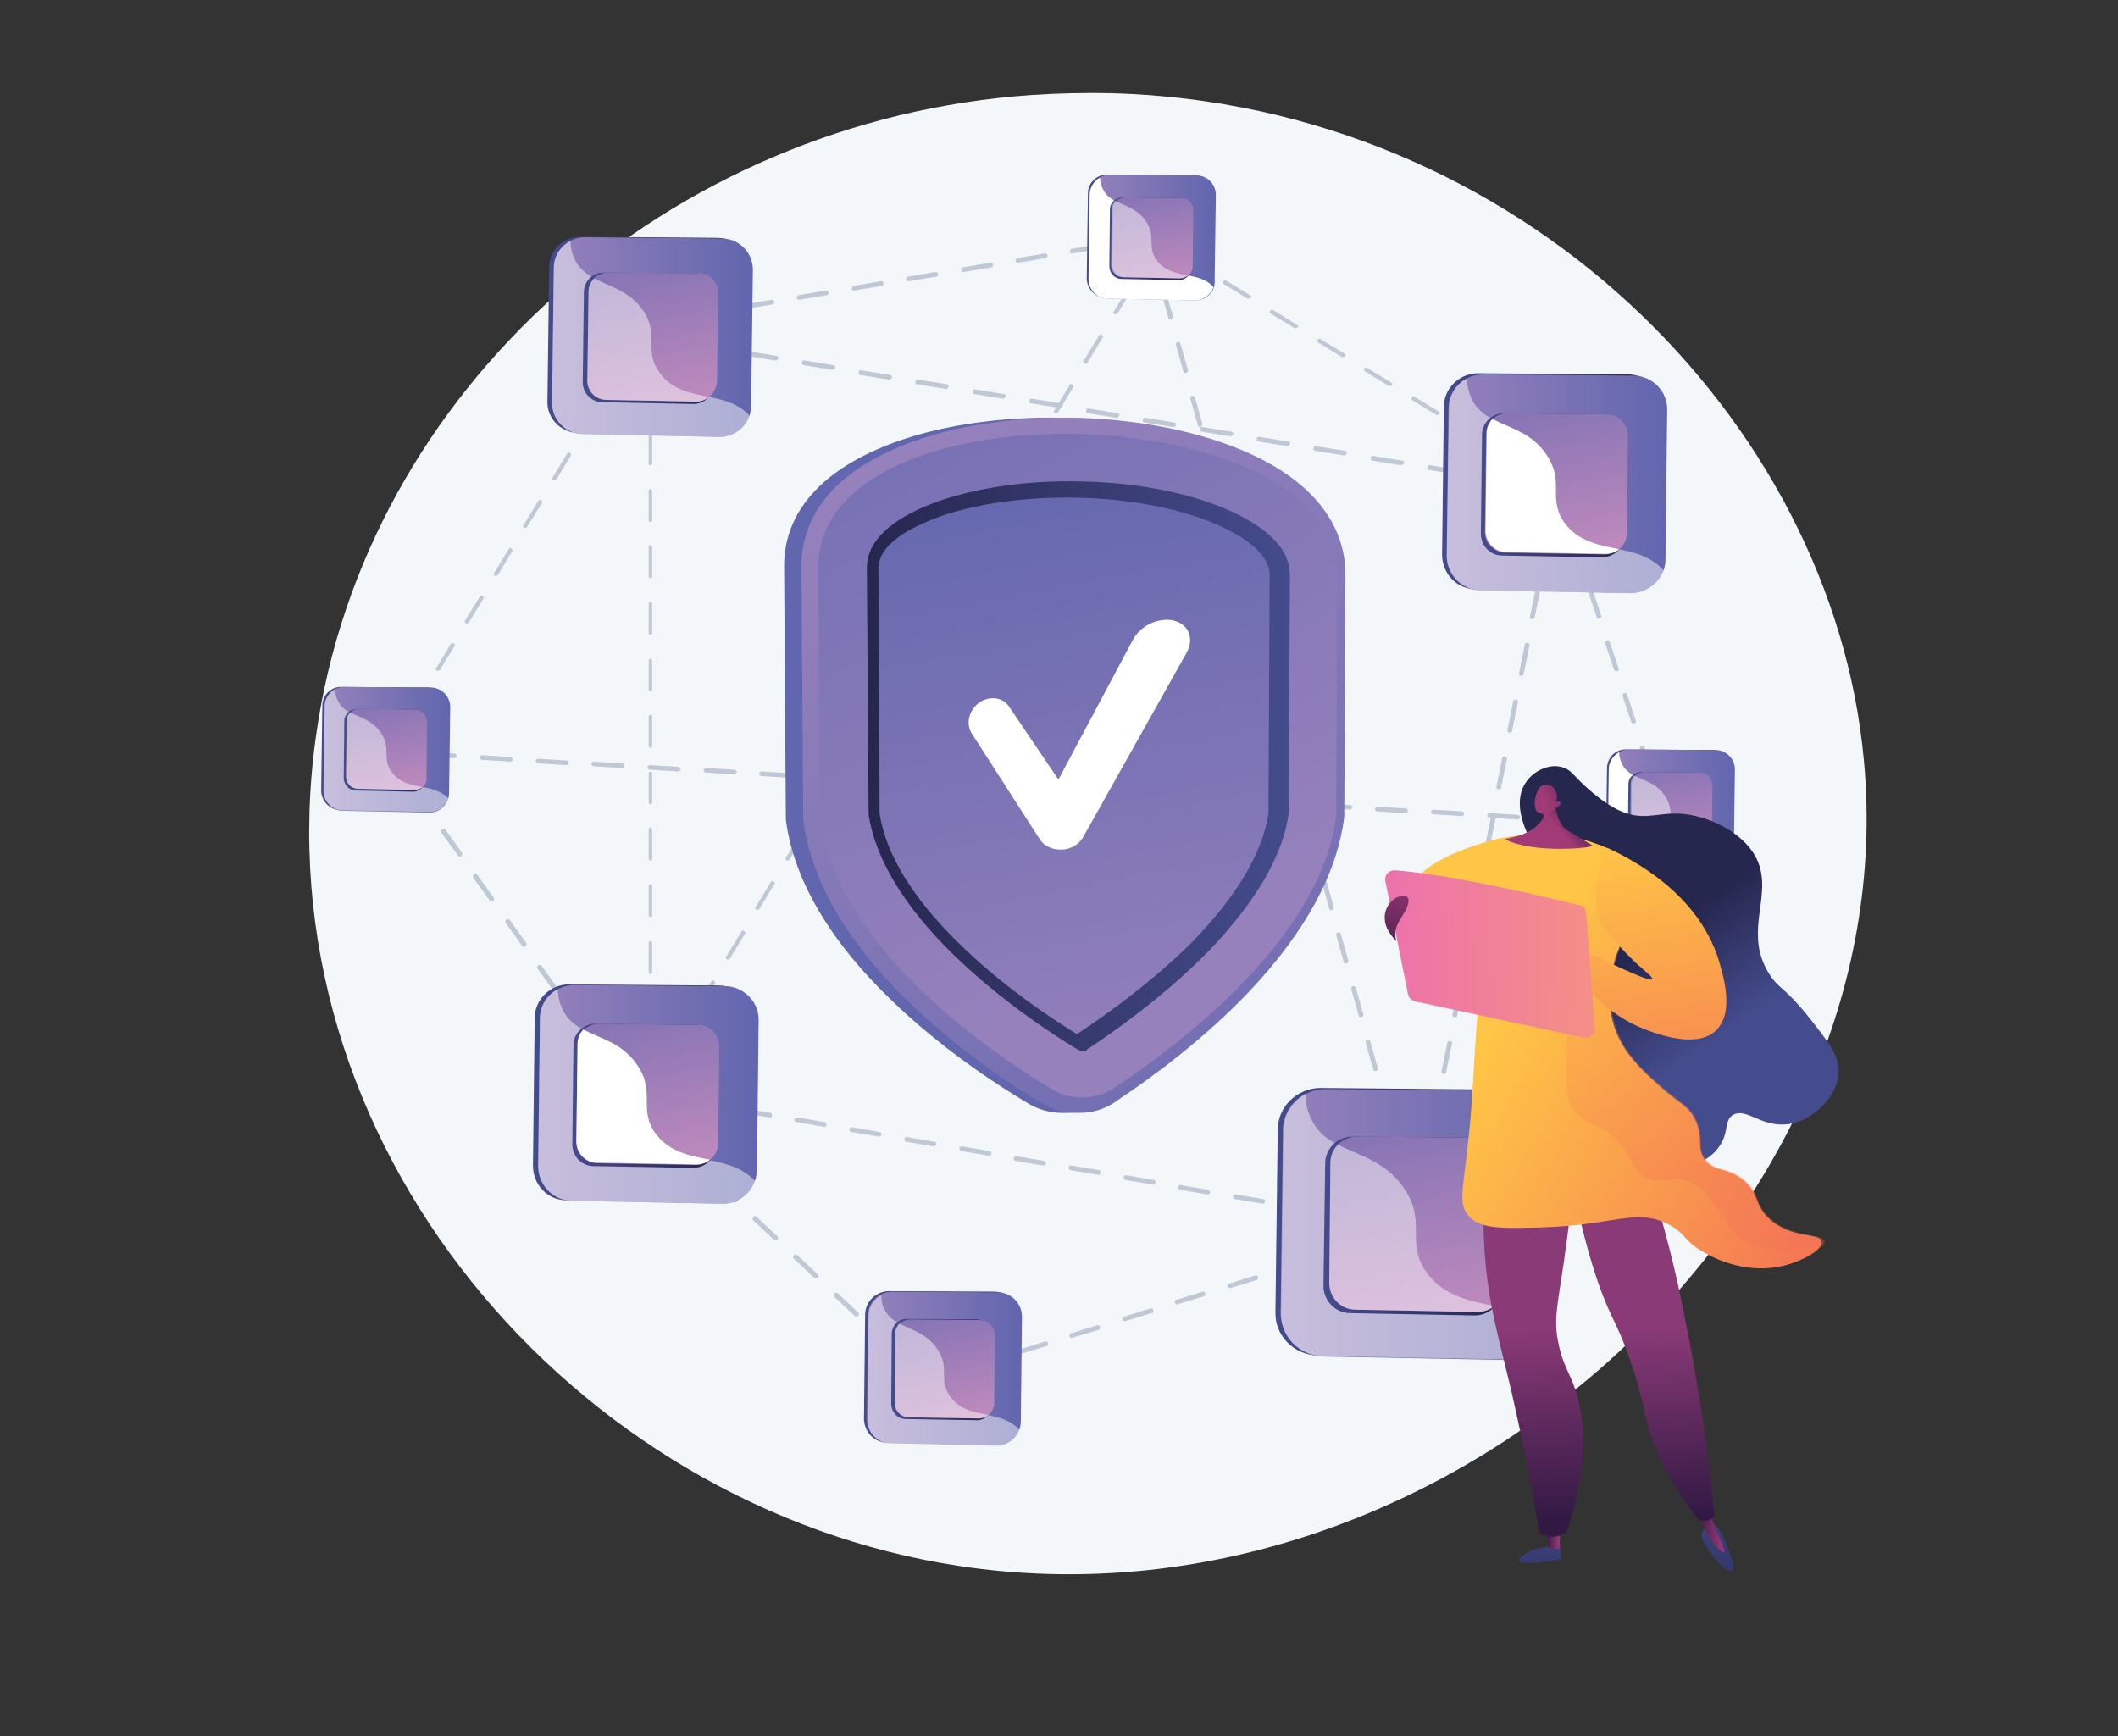 <svg xmlns="http://www.w3.org/2000/svg" xmlns:xlink="http://www.w3.org/1999/xlink" viewBox="0 0 366 300" xmlns:v="https://vecta.io/nano"><rect x="0" y="0" width="366" height="300" fill="#333333" stroke="none"/><style><![CDATA[.AF{fill:#fff}.AG{enable-background:new}.AH{opacity:.48}]]></style><path d="M165.8 270.6C99 260.5 44.7 197.3 54.6 127.2 63 67.3 115.5 20.7 178.4 16.4c4.5-.3 9.2-.4 13.8-.3 35.1 1 66.3 15.1 89.3 36.3 22.9 21.1 37.9 49.4 40.6 79.1 7.3 78.9-73.3 151.7-156.3 139.1z" fill="#f4f7fa"/><g fill="#bfc8d5"><path d="M68.8 130.5h0l-2.4-.1c-.2 0-.4-.2-.4-.4s.2-.4.4-.4l2.4.1c.2 0 .4.2.4.4s-.1.4-.4.4zm212.8 12.2h0l-4.9-.3c-.2 0-.4-.2-.4-.4s.2-.4.4-.4l4.9.3c.2 0 .4.2.4.4s-.2.4-.4.4zm-9.7-.6h0l-4.9-.3c-.2 0-.4-.2-.4-.4s.2-.4.4-.4l4.9.3c.2 0 .4.2.4.4.1.3-.1.4-.4.4zm-9.6-.5s-.1 0 0 0l-4.9-.3c-.2 0-.4-.2-.4-.4s.2-.4.4-.4l4.9.3c.2 0 .4.2.4.4-.1.2-.2.4-.4.4zm-9.7-.6l-4.9-.3c-.2 0-.4-.2-.4-.4s.2-.4.4-.4l4.9.3c.2 0 .4.2.4.4s-.2.4-.4.4zm-9.7-.5h0l-4.9-.3c-.2 0-.4-.2-.4-.4s.2-.4.4-.4l4.9.3c.2 0 .4.2.4.4s-.2.4-.4.4zm-9.6-.6h0l-4.9-.3c-.2 0-.4-.2-.4-.4s.2-.4.4-.4l4.9.3c.2 0 .4.2.4.4s-.2.4-.4.4zm-9.7-.6l-4.9-.3c-.2 0-.4-.2-.4-.4s.2-.4.4-.4l4.9.3c.2 0 .4.2.4.4 0 .3-.2.4-.4.4zm-9.7-.5h0l-4.9-.3c-.2 0-.4-.2-.4-.4s.2-.4.4-.4l4.9.3c.2 0 .4.2.4.4s-.2.4-.4.4zm-9.7-.6h0l-4.9-.3c-.2 0-.4-.2-.4-.4s.2-.4.4-.4l4.9.3c.2 0 .4.2.4.4 0 .3-.1.4-.4.4zm-9.6-.5s-.1 0 0 0l-4.9-.3c-.2 0-.4-.2-.4-.4s.2-.4.4-.4l4.9.3c.2 0 .4.2.4.4s-.2.4-.4.4zm-9.7-.5l-4.9-.3c-.2 0-.4-.2-.4-.4s.2-.4.4-.4l4.9.3c.2 0 .4.2.4.4s-.2.4-.4.4zm-9.7-.6h0l-4.9-.3c-.2 0-.4-.2-.4-.4s.2-.4.4-.4l4.9.3c.2 0 .4.2.4.4s-.2.4-.4.4zm-9.6-.6h0l-4.9-.3c-.2 0-.4-.2-.4-.4s.2-.4.4-.4l4.9.3c.2 0 .4.2.4.4s-.2.4-.4.4zm-9.7-.5l-4.9-.3c-.2 0-.4-.2-.4-.4s.2-.4.4-.4l4.9.3c.2 0 .4.2.4.4s-.2.4-.4.4zm-9.7-.6h0l-4.9-.3c-.2 0-.4-.2-.4-.4s.2-.4.4-.4l4.9.3c.2 0 .4.2.4.4 0 .3-.2.4-.4.4zm-9.7-.5h0l-4.9-.3c-.2 0-.4-.2-.4-.4s.2-.4.4-.4l4.9.3c.2 0 .4.2.4.4s-.1.4-.4.4zm-9.6-.6h0l-4.9-.3c-.2 0-.4-.2-.4-.4s.2-.4.4-.4l4.9.3c.2 0 .4.2.4.4 0 .3-.2.4-.4.4zm-9.7-.5l-4.9-.3c-.2 0-.4-.2-.4-.4s.2-.4.4-.4l4.9.3c.2 0 .4.2.4.4s-.2.4-.4.4zm-9.7-.6h0l-4.9-.3c-.2 0-.4-.2-.4-.4s.2-.4.4-.4l4.9.3c.2 0 .4.2.4.4s-.2.4-.4.4zm-9.6-.5h0l-4.9-.3c-.2 0-.4-.2-.4-.4s.2-.4.4-.4l4.9.3c.2 0 .4.2.4.4s-.2.4-.4.4zm-9.7-.6s-.1 0 0 0l-4.9-.3c-.2 0-.4-.2-.4-.4s.2-.4.4-.4l4.9.3c.2 0 .4.2.4.4s-.2.4-.4.4zm-9.7-.6h0l-4.9-.3c-.2 0-.4-.2-.4-.4s.2-.4.4-.4l4.9.3c.2 0 .4.2.4.4 0 .3-.2.4-.4.4zm210.4 12.1l-2.4-.1c-.2 0-.4-.2-.4-.4s.2-.4.4-.4l2.4.1c.2 0 .4.2.4.4s-.2.4-.4.4zM114.3 59h0l-2.4-.4c-.2 0-.4-.2-.3-.5 0-.2.2-.4.5-.3l2.4.4c.2 0 .4.2.3.5a.55.55 0 0 1-.5.3z"/><path d="M261.7 83.6h0l-4.9-.8c-.2 0-.4-.2-.3-.5 0-.2.2-.4.5-.3l4.9.8c.2 0 .4.2.3.5a.55.55 0 0 1-.5.3zm-9.8-1.6h0l-4.9-.8c-.2 0-.4-.2-.3-.5 0-.2.2-.4.5-.3l4.9.8c.2 0 .4.2.3.5a.55.55 0 0 1-.5.3zm-9.8-1.6h0l-4.9-.8c-.2 0-.4-.2-.3-.5s.2-.4.5-.3l4.9.8c.2 0 .4.2.3.5-.2.1-.4.3-.5.3zm-9.9-1.7h0l-4.9-.8c-.2 0-.4-.2-.3-.5 0-.2.2-.4.5-.3l4.9.8c.2 0 .4.2.3.5a.55.55 0 0 1-.5.3zm-9.8-1.6h0l-4.9-.8c-.2 0-.4-.2-.3-.5 0-.2.2-.4.5-.3l4.9.8c.2 0 .4.2.3.5-.1.1-.3.3-.5.3zm-9.8-1.7h0l-4.9-.8c-.2 0-.4-.2-.3-.5 0-.2.2-.4.5-.3l4.9.8c.2 0 .4.2.3.5-.2.2-.3.3-.5.3zm-9.9-1.6h0l-4.9-.8c-.2 0-.4-.2-.3-.5 0-.2.2-.4.5-.3l4.9.8c.2 0 .4.2.3.5a.55.55 0 0 1-.5.3zm-9.8-1.6h0l-4.9-.8c-.2 0-.4-.2-.3-.5s.2-.4.5-.3l4.9.8c.2 0 .4.2.3.5-.1.1-.3.3-.5.3zm-9.8-1.7h0l-4.9-.8c-.2 0-.4-.2-.3-.5 0-.2.2-.4.5-.3l4.9.8c.2 0 .4.2.3.5a.55.55 0 0 1-.5.3zm-9.8-1.6h0l-4.9-.8c-.2 0-.4-.2-.3-.5 0-.2.2-.4.5-.3l4.9.8c.2 0 .4.2.3.5-.2.1-.4.3-.5.3zm-9.9-1.7h0l-4.9-.8c-.2 0-.4-.2-.3-.5s.2-.4.5-.3l4.9.8c.2 0 .4.2.3.5-.1.2-.2.3-.5.3zm-9.8-1.6h0l-4.9-.8c-.2 0-.4-.2-.3-.5 0-.2.2-.4.5-.3l4.9.8c.2 0 .4.2.3.5a.55.55 0 0 1-.5.3zm-9.8-1.7h0l-4.9-.8c-.2 0-.4-.2-.3-.5 0-.2.2-.4.5-.3l4.9.8c.2 0 .4.2.3.5a.55.55 0 0 1-.5.3zm-9.8-1.6h0l-4.9-.8c-.2 0-.4-.2-.3-.5 0-.2.2-.4.5-.3l4.9.8c.2 0 .4.2.3.5-.2.2-.4.3-.5.3zm-9.9-1.6h0l-4.9-.8c-.2 0-.4-.2-.3-.5 0-.2.2-.4.5-.3l4.9.8c.2 0 .4.2.3.5-.1.1-.3.3-.5.3zm144.5 26.6c-.1 0-.1 0 0 0-.3 0-.5-.3-.4-.5l.4-2-2-.3c-.2 0-.4-.2-.3-.5 0-.2.2-.4.5-.3l2.4.4c.1 0 .2.1.3.2 0 .1.1.2 0 .3L269 87c0 .1-.2.3-.4.3zm-22.9 118c-.1 0-.1 0 0 0-.3 0-.5-.3-.4-.5l1-4.9c0-.2.3-.4.5-.3.2 0 .4.3.3.5l-1 4.9c0 .1-.2.3-.4.3zm1.9-9.9c-.1 0-.1 0 0 0-.3 0-.5-.3-.4-.5l1-4.9c0-.2.3-.4.5-.3.2 0 .4.3.3.5l-1 4.9c0 .2-.2.3-.4.3zm1.9-9.8c-.3 0-.5-.3-.4-.5l1-4.9c0-.2.3-.4.5-.3.2 0 .4.3.3.5l-1 4.9c0 .2-.2.3-.4.3zm1.9-9.8c-.3 0-.5-.3-.4-.5l1-4.9c0-.2.3-.4.5-.3.2 0 .4.3.3.5l-1 4.9c0 .2-.2.3-.4.3zm1.9-9.8c-.3 0-.5-.3-.4-.5l1-4.9c0-.2.3-.4.5-.3.2 0 .4.3.3.5l-1 4.9c0 .1-.2.3-.4.3zm1.9-9.9c-.3 0-.5-.3-.4-.5l1-4.9c0-.2.3-.4.5-.3.2 0 .4.3.3.5l-1 4.9c0 .2-.2.3-.4.3zm1.9-9.8c-.3 0-.5-.3-.4-.5l1-4.9c0-.2.3-.4.5-.3.2 0 .4.3.3.5l-1 4.9c0 .1-.2.3-.4.3zm1.9-9.9c-.3 0-.5-.3-.4-.5l1-4.9c0-.2.3-.4.5-.3s.4.3.3.5l-1 4.9c0 .2-.2.3-.4.3zm1.9-9.8c-.3 0-.5-.3-.4-.5l1-4.9c0-.2.3-.4.5-.3.2 0 .4.3.3.5l-1 4.9c0 .2-.1.3-.4.3zm2-9.8c-.1 0-.1 0 0 0-.3 0-.5-.3-.4-.5l1-4.9c0-.2.3-.4.5-.3.2 0 .4.3.3.5l-1 4.9c-.1.2-.2.3-.4.3zm1.9-9.8c-.1 0-.1 0 0 0-.3 0-.5-.3-.4-.5l1-4.9c0-.2.3-.4.5-.3.2 0 .4.3.3.5l-1 4.9c-.1.1-.2.3-.4.3zm1.9-9.9c-.1 0-.1 0 0 0-.3 0-.5-.3-.4-.5l1-4.9c0-.2.3-.4.5-.3.2 0 .4.3.3.5l-1 4.9c-.1.2-.2.3-.4.3zm-22.4 115.5c-.1 0-.1 0 0 0l-2.5-.4c-.2 0-.4-.3-.3-.5 0-.2.2-.4.5-.3l2 .4.4-2c0-.2.3-.4.5-.3.2 0 .4.3.3.5l-.5 2.4c-.1.1-.2.2-.4.2z"/><path d="M237.1 211.3l-4.8-.8c-.2 0-.4-.3-.3-.5 0-.2.2-.4.5-.3l4.7.8c.2 0 .4.3.3.5 0 .2-.2.3-.4.3zm-9.5-1.6l-4.8-.8c-.2 0-.4-.3-.3-.5 0-.2.2-.4.5-.3l4.7.8c.2 0 .4.3.3.5 0 .1-.1.3-.4.3zm-9.4-1.7l-4.8-.8c-.2 0-.4-.3-.3-.5 0-.2.2-.4.5-.3l4.7.8c.2 0 .4.3.3.5 0 .2-.2.3-.4.3zm-9.5-1.6l-4.8-.8c-.2 0-.4-.3-.3-.5 0-.2.2-.4.5-.3l4.7.8c.2 0 .4.3.3.5 0 .1-.2.3-.4.3zm-9.4-1.7c-.1 0-.1 0 0 0l-4.8-.8c-.2 0-.4-.3-.3-.5 0-.2.2-.4.5-.3l4.7.8c.2 0 .4.3.3.5s-.3.3-.4.3zm-9.5-1.7c-.1 0-.1 0 0 0l-4.8-.8c-.2 0-.4-.3-.3-.5 0-.2.2-.4.5-.3l4.7.8c.2 0 .4.3.3.5s-.2.3-.4.3zm-9.5-1.6l-4.8-.8c-.2 0-.4-.3-.3-.5 0-.2.2-.4.5-.3l4.7.8c.2 0 .4.3.3.5 0 .2-.2.3-.4.3zm-9.4-1.7c-.1 0-.1 0 0 0l-4.8-.8c-.2 0-.4-.3-.3-.5 0-.2.3-.4.5-.3l4.7.8c.2 0 .4.3.3.5s-.3.3-.4.3zm-9.5-1.6c-.1 0-.1 0 0 0l-4.8-.8c-.2 0-.4-.3-.3-.5 0-.2.3-.4.5-.3l4.7.8c.2 0 .4.3.3.5-.1.1-.2.3-.4.3zm-9.5-1.7l-4.8-.8c-.2 0-.4-.3-.3-.5 0-.2.3-.4.5-.3l4.7.8c.2 0 .4.3.3.5 0 .2-.2.3-.4.3zm-9.5-1.7l-4.8-.8c-.2 0-.4-.3-.3-.5 0-.2.3-.4.5-.3l4.7.8c.2 0 .4.3.3.5 0 .2-.1.3-.4.3zm-9.4-1.6l-4.8-.8c-.2 0-.4-.3-.3-.5 0-.2.3-.4.5-.3l4.7.8c.2 0 .4.3.3.5 0 .2-.2.3-.4.3zm-9.5-1.7l-4.8-.8c-.2 0-.4-.3-.3-.5 0-.2.3-.4.5-.3l4.7.8c.2 0 .4.3.3.5 0 .2-.2.3-.4.3zm-9.5-1.6l-2.5-.4c-.1 0-.2-.1-.3-.2s0-.3 0-.4l1.3-2.1c.1-.2.4-.3.5-.1.2.1.3.4.1.5l-1 1.6 1.8.3c.2 0 .4.3.3.5.2.2 0 .3-.2.3zm1.5-6.8h-.2c-.2-.1-.3-.4-.1-.5l2.6-4.3c.1-.2.4-.3.5-.1s.3.4.1.5l-2.6 4.3s-.2.1-.3.1zm5.1-8.6h-.2c-.2-.1-.3-.4-.1-.5l2.6-4.3c.1-.2.4-.3.5-.1.2.1.3.4.1.5l-2.6 4.3s-.1.1-.3.1zm5.2-8.6h-.2c-.2-.1-.3-.4-.1-.5l2.6-4.3c.1-.2.4-.3.5-.1.2.1.3.4.1.5l-2.6 4.3c0 .1-.2.1-.3.1zm5.1-8.6h-.2c-.2-.1-.3-.4-.1-.5l2.6-4.3c.1-.2.4-.3.5-.1.2.1.3.4.1.5l-2.6 4.3c0 .1-.2.1-.3.1zm5.2-8.5h-.2c-.2-.1-.3-.4-.1-.5l2.6-4.3c.1-.2.4-.3.5-.1.2.1.3.4.1.5l-2.6 4.3s-.2.1-.3.1zm5.2-8.6h-.2c-.2-.1-.3-.4-.1-.5l2.6-4.3c.1-.2.4-.3.5-.1.2.1.3.4.1.5l-2.6 4.3c-.1 0-.2.1-.3.1zm5.1-8.6h-.2c-.2-.1-.3-.4-.1-.5l2.6-4.3c.1-.2.4-.3.5-.1.2.1.3.4.1.5l-2.5 4.3c-.2 0-.3.1-.4.1zm5.1-8.6h-.2c-.2-.1-.3-.4-.1-.5l2.6-4.3c.1-.2.4-.3.5-.1.2.1.3.4.1.5l-2.6 4.3c0 .1-.1.1-.3.1zm5.2-8.6h-.2c-.2-.1-.3-.4-.1-.5l2.6-4.3c.1-.2.4-.3.5-.1.2.1.3.4.1.5l-2.6 4.3c0 .1-.1.1-.3.1zm5.1-8.5h-.2c-.2-.1-.3-.4-.1-.5l2.6-4.3c.1-.2.4-.3.5-.1.2.1.3.4.1.5l-2.6 4.3s-.1.1-.3.1zm5.2-8.6h-.2c-.2-.1-.3-.4-.1-.5l2.6-4.3c.1-.2.4-.3.5-.1.2.1.3.4.1.5l-2.6 4.3s-.2.1-.3.1zm5.1-8.6h-.2c-.2-.1-.3-.4-.1-.5l2.6-4.3c.1-.2.4-.3.5-.1.2.1.3.4.1.5l-2.6 4.3s-.1.1-.3.1zm5.2-8.6h-.2c-.2-.1-.3-.4-.1-.5l2.6-4.3c.1-.2.4-.3.5-.1.2.1.3.4.1.5l-2.6 4.3s-.2.1-.3.1zm5.2-8.6h-.2c-.2-.1-.3-.4-.1-.5l2.6-4.3c.1-.2.4-.3.5-.1.2.1.3.4.1.5l-2.6 4.3c-.1.1-.2.1-.3.1zm5.1-8.6h-.2c-.2-.1-.3-.4-.1-.5l2.6-4.3c.1-.2.4-.3.5-.1.2.1.3.4.1.5l-2.6 4.3c0 .1-.2.1-.3.1zm5.2-8.5h-.2c-.2-.1-.3-.4-.1-.5l2.6-4.3c.1-.2.4-.3.5-.1s.3.4.1.5l-2.6 4.3c-.1 0-.2.1-.3.1zm5.1-8.6h-.2c-.2-.1-.3-.4-.1-.5l1.3-2.1c.1-.2.4-.3.5-.1.2.1.3.4.1.5l-1.3 2.1s-.2.1-.3.1z"/><path d="M68.3 132.4c-.1 0-.3 0-.3-.2l-1.4-2c-.1-.1-.1-.3 0-.5l1.3-2.1c.1-.2.4-.3.5-.1.2.1.3.4.1.5l-1.1 1.9 1.3 1.8c.1.2.1.5-.1.6-.1 0-.2.1-.3.1zm2.4-8.3h-.2c-.2-.1-.3-.4-.1-.5l2.5-4.1c.1-.2.4-.3.5-.1.2.1.3.4.1.5L71 124c0 .1-.2.1-.3.1zm5-8.2h-.2c-.2-.1-.3-.4-.1-.5l2.5-4.1c.1-.2.4-.3.5-.1.2.1.3.4.1.5l-2.5 4.1s-.2.1-.3.1zm5-8.2h-.2c-.2-.1-.3-.4-.1-.5l2.5-4.1c.1-.2.4-.3.5-.1.2.1.3.4.1.5l-2.5 4.1s-.2.1-.3.1zm5-8.2h-.2c-.2-.1-.3-.4-.1-.5l2.5-4.1c.1-.2.4-.3.5-.1.2.1.3.4.1.5L86 99.4s-.1.1-.3.1zm5.1-8.3h-.2c-.2-.1-.3-.4-.1-.5l2.5-4.1c.1-.2.4-.3.5-.1.2.1.3.4.1.5l-2.5 4c0 .2-.2.2-.3.2zm5-8.2h-.2c-.2-.1-.3-.4-.1-.5l2.5-4.1c.1-.2.4-.3.5-.1.2.1.3.4.1.5l-2.5 4.1c-.1 0-.2.1-.3.1zm5-8.2h-.2c-.2-.1-.3-.4-.1-.5l2.5-4.1c.1-.2.4-.3.5-.1.2.1.3.4.1.5l-2.5 4.1s-.2.1-.3.1zm5-8.2h-.2c-.2-.1-.3-.4-.1-.5L108 62c.1-.2.4-.3.5-.1.2.1.3.4.1.5l-2.5 4.1s-.1.1-.3.1zm5.1-8.3h-.2c-.2-.1-.3-.4-.1-.5l1.3-2.1c0-.1.2-.2.3-.2l2.4-.4c.2 0 .5.1.5.3s-.1.5-.3.5l-2.2.4-1.2 1.9c-.3.1-.4.1-.5.1zm174.4 75.9c-.2 0-.3-.1-.4-.3l-1.5-4.5c-.1-.2 0-.5.3-.5.2-.1.5 0 .5.3l1.5 4.5c0 .2-.1.5-.4.5zm-3-9.1c-.2 0-.3-.1-.4-.3l-1.5-4.5c-.1-.2 0-.5.3-.5.2-.1.5 0 .5.3l1.5 4.5c0 .2-.1.4-.4.5h0zm-3-9.1c-.2 0-.3-.1-.4-.3l-1.5-4.5c-.1-.2 0-.5.3-.5.2-.1.5 0 .5.3l1.5 4.5c.1.3 0 .5-.4.5h0zm-3-9.1c-.2 0-.3-.1-.4-.3l-1.5-4.5c-.1-.2 0-.5.3-.5.2-.1.5 0 .5.3l1.5 4.5c.1.2 0 .5-.4.5h0zm-2.9-9.1c-.2 0-.3-.1-.4-.3l-1.5-4.5c-.1-.2 0-.5.3-.5.2-.1.5 0 .5.3l1.5 4.5c0 .2-.1.4-.4.5h0zm-3-9.1c-.2 0-.3-.1-.4-.3l-1.3-4.1-.2-.1c-.2-.1-.3-.4-.1-.5.1-.2.4-.3.5-.1l.3.2c.1 0 .1.1.2.2l1.4 4.2c.1.2-.1.4-.4.5h0zm-5.7-6.9h-.2l-4.1-2.5c-.2-.1-.3-.4-.1-.5s.4-.3.5-.1l4.1 2.5c.2.1.3.4.1.5-.1 0-.2.1-.3.1zm-8.2-5h-.2l-4.1-2.5c-.2-.1-.3-.4-.1-.5.1-.2.4-.3.5-.1l4.1 2.5c.2.1.3.4.1.5 0 0-.1.1-.3.1zm-8.1-5.1h-.2l-4.1-2.5c-.2-.1-.3-.4-.1-.5.1-.2.4-.3.5-.1l4.1 2.5c.2.1.3.4.1.5-.1.1-.2.1-.3.1zm-8.2-5h-.2l-4.1-2.5c-.2-.1-.3-.4-.1-.5.1-.2.4-.3.5-.1l4.1 2.5c.2.1.3.4.1.5 0 0-.2.1-.3.1zm-8.1-5h-.2l-4.1-2.5c-.2-.1-.3-.4-.1-.5.1-.2.4-.3.5-.1l4.1 2.5c.2.1.3.4.1.5-.1 0-.2.1-.3.1zm-8.2-5h-.2l-4.1-2.5c-.2-.1-.3-.4-.1-.5s.4-.3.5-.1l4.1 2.5c.2.1.3.4.1.5 0 0-.1.1-.3.1zM119.3 55c-.2 0-.4-.1-.4-.3s.1-.5.3-.5l4.7-.8c.2 0 .5.1.5.3s-.1.5-.3.5l-4.8.8h0zm9.4-1.6c-.2 0-.4-.1-.4-.3s.1-.5.3-.5l4.7-.8c.2 0 .5.1.5.3s-.1.5-.3.5l-4.8.8zm9.4-1.6c-.2 0-.4-.1-.4-.3s.1-.5.3-.5l4.7-.8c.2 0 .5.1.5.3s-.1.5-.3.5l-4.8.8h0zm77.7-.2h-.2l-4.1-2.5c-.2-.1-.3-.4-.1-.5.1-.2.4-.3.5-.1L216 51c.2.1.3.4.1.5-.1 0-.2.1-.3.1zm-68.2-1.4c-.2 0-.4-.1-.4-.3s.1-.5.3-.5l4.7-.8c.2 0 .5.1.5.3s-.1.5-.3.5l-4.8.8zm9.4-1.6c-.2 0-.4-.1-.4-.3s.1-.5.3-.5l4.7-.8c.2 0 .5.1.5.3s-.1.5-.3.5l-4.8.8h0zm9.5-1.6c-.2 0-.4-.1-.4-.3s.1-.5.3-.5l4.7-.8c.2 0 .5.1.5.3s-.1.5-.3.5l-4.8.8h0zm41.1-.4h-.2l-4.1-2.5c-.2-.1-.3-.4-.1-.5s.4-.3.5-.1l4.1 2.5c.2.1.3.4.1.5 0 0-.2.1-.3.1zm-31.7-1.2c-.2 0-.4-.1-.4-.3s.1-.5.3-.5l4.7-.8c.2 0 .5.1.5.3s-.1.5-.3.5l-4.8.8h0zm9.4-1.6c-.2 0-.4-.1-.4-.3s.1-.5.3-.5l4.7-.8c.2 0 .5.1.5.3s-.1.5-.3.5l-4.8.8h0zm9.5-1.6c-.2 0-.4-.1-.4-.3s.1-.5.3-.5l4.4-.8h.3l.3.1c.2.1.3.4.1.5-.1.2-.4.3-.5.1l-.1-.1-4.4 1zm91.4 101h-.2c-.2-.1-.3-.4-.1-.5l1.2-1.9-.7-2.1c-.1-.2 0-.5.3-.5.2-.1.5 0 .5.3l.8 2.3v.3l-1.3 2.1c-.2-.1-.3 0-.5 0zm-119.1 93.6c-.2 0-.3-.1-.4-.3 0-.2 0-.5.3-.5l4.5-1.4c.2 0 .5 0 .5.3s0 .5-.3.5l-4.6 1.4zm9.1-2.8c-.2 0-.3-.1-.4-.3 0-.2 0-.5.3-.5l4.5-1.4c.2 0 .5 0 .5.3 0 .2 0 .5-.3.5l-4.6 1.4h0zm9-2.8c-.2 0-.3-.1-.4-.3 0-.2 0-.5.3-.5l4.5-1.4c.2 0 .5 0 .5.3 0 .2 0 .5-.3.5l-4.6 1.4c.1-.1.1 0 0 0zm9.2-2.9c-.2 0-.3-.1-.4-.3 0-.2 0-.5.3-.5l4.5-1.4c.2 0 .5 0 .5.3 0 .2 0 .5-.3.5l-4.6 1.4zm9-2.9c-.2 0-.3-.1-.4-.3 0-.2 0-.5.3-.5l4.5-1.4c.2 0 .5 0 .5.3 0 .2 0 .5-.3.5l-4.6 1.4h0zm9.1-2.8c-.2 0-.3-.1-.4-.3 0-.2 0-.5.3-.5l4.5-1.4c.2 0 .5 0 .5.3 0 .2 0 .5-.3.5l-4.6 1.4h0zm9.2-2.9c-.2 0-.3-.1-.4-.3 0-.2 0-.5.3-.5l4.5-1.4c.2 0 .5 0 .5.3 0 .2 0 .5-.3.5l-4.6 1.4zm9-2.8c-.2 0-.3-.1-.4-.3 0-.2 0-.5.3-.5l4.5-1.4c.2 0 .5 0 .5.3 0 .2 0 .5-.3.5l-4.6 1.4h0zm9.1-2.9c-.2 0-.3-.1-.4-.3 0-.2 0-.5.3-.5l4.2-1.3h0c.1-.2.4-.3.5-.1.2.1.3.4.1.5l-.1.2c0 .1-.1.1-.2.2l-4.4 1.3h0zm6.9-5.6h-.2c-.2-.1-.3-.4-.1-.5l2.4-4.1c.1-.2.4-.3.5-.1.2.1.3.4.1.5l-2.4 4.1c0 .1-.1.1-.3.1zm5-8.2h-.2c-.2-.1-.3-.4-.1-.5l2.4-4.1c.1-.2.4-.3.5-.1.2.1.3.4.1.5l-2.4 4.1c-.1.1-.2.1-.3.1zm4.9-8.1h-.2c-.2-.1-.3-.4-.1-.5l2.4-4.1c.1-.2.4-.3.5-.1.2.1.3.4.1.5l-2.4 4.1s-.1.1-.3.1zm5-8.1h-.2c-.2-.1-.3-.4-.1-.5l2.4-4.1c.1-.2.4-.3.5-.1s.3.4.1.5l-2.4 4.1c-.1 0-.2.1-.3.1zm4.9-8.2h-.2c-.2-.1-.3-.4-.1-.5l2.4-4.1c.1-.2.4-.3.5-.1.2.1.3.4.1.5l-2.4 4.1s-.2.1-.3.1zm4.9-8.2h-.2c-.2-.1-.3-.4-.1-.5l2.4-4.1c.1-.2.4-.3.5-.1.2.1.3.4.1.5l-2.4 4.1c0 .1-.1.1-.3.1zm4.9-8.1h-.2c-.2-.1-.3-.4-.1-.5l2.4-4.1c.1-.2.4-.3.5-.1.2.1.3.4.1.5l-2.4 4.1s-.1.1-.3.1zm5-8.1h-.2c-.2-.1-.3-.4-.1-.5l2.4-4.1c.1-.2.4-.3.5-.1.2.1.3.4.1.5l-2.4 4.1s-.2.1-.3.1zM160.2 239c-.1 0-.2 0-.3-.1l-1.8-1.7c-.2-.1-.2-.4 0-.6.1-.2.4-.2.6 0l1.6 1.5 2.1-.7c.2 0 .5 0 .5.3 0 .2 0 .5-.3.5l-2.3.7c0 .1 0 .1-.1.1zm-5.3-4.9c-.1 0-.2 0-.3-.1l-3.5-3.3c-.2-.1-.2-.4 0-.6.1-.2.4-.2.6 0l3.5 3.3c.2.1.2.4 0 .6-.1 0-.2.1-.3.1zm-6.9-6.6c-.1 0-.2 0-.3-.1l-3.5-3.3c-.2-.1-.2-.4 0-.6.1-.2.4-.2.6 0l3.5 3.3c.2.1.2.4 0 .6-.2 0-.2.1-.3.1zm-7-6.6c-.1 0-.2 0-.3-.1l-3.5-3.3c-.2-.1-.2-.4 0-.6.1-.2.4-.2.6 0l3.5 3.3c.2.1.2.4 0 .6-.1.1-.2.1-.3.1zm-7-6.6c-.1 0-.2 0-.3-.1l-3.5-3.3c-.2-.1-.2-.4 0-.6.1-.2.4-.2.6 0l3.5 3.3c.2.1.2.4 0 .6-.1.1-.2.1-.3.1zm-7-6.5c-.1 0-.2 0-.3-.1l-3.5-3.3c-.2-.1-.2-.4 0-.6.1-.2.4-.2.6 0l3.5 3.3c.2.1.2.4 0 .6-.1 0-.2.1-.3.1zm-7-6.6c-.1 0-.2 0-.3-.1l-3.5-3.3c-.2-.1-.2-.4 0-.6.1-.2.4-.2.6 0l3.5 3.3c.2.1.2.4 0 .6 0 0-.2.1-.3.1zm-7-6.6c-.1 0-.2 0-.3-.1l-1.9-1.8h0l-1.2-1.7c-.1-.2-.1-.5.1-.6s.5-.1.6.1l1.2 1.7 1.9 1.8c.2.1.2.4 0 .6h-.4zm-5.9-7.5c-.1 0-.3 0-.3-.2L104 183c-.1-.2-.1-.5.1-.6s.5-.1.6.1l2.8 3.9c.1.2.1.5-.1.6s-.2.1-.3.1zm-5.5-7.8c-.1 0-.3 0-.3-.2l-2.8-3.9c-.1-.2-.1-.5.1-.6s.5-.1.6.1l2.8 3.9c.1.2.1.5-.1.6s-.3.1-.3.1zm-5.6-7.8c-.1 0-.3 0-.3-.2l-2.8-3.9c-.1-.2-.1-.5.1-.6s.5-.1.6.1l2.8 3.9c.1.2.1.5-.1.6-.1 0-.2.1-.3.1zm-5.5-7.9c-.1 0-.3 0-.3-.2l-2.8-3.9c-.1-.2-.1-.5.1-.6s.5-.1.6.1l2.8 3.9c.1.2.1.5-.1.6s-.2.1-.3.1zm-5.6-7.8c-.1 0-.3 0-.3-.2l-2.8-3.9c-.1-.2-.1-.5.1-.6s.5-.1.6.1l2.8 3.9c.1.2.1.5-.1.6-.1.1-.2.1-.3.1zm-5.5-7.8c-.1 0-.3 0-.3-.2l-2.8-3.9c-.1-.2-.1-.5.1-.6s.5-.1.6.1l2.8 3.9c.1.2.1.5-.1.6s-.2.1-.3.1zm-5.5-7.8c-.1 0-.3 0-.3-.2l-2.8-3.9c-.1-.2-.1-.5.1-.6s.5-.1.6.1l2.8 3.9c.1.2.1.5-.1.6s-.3.1-.3.1z"/><path d="M199.8 46c-.2 0-.4-.1-.4-.3l-.6-2.4c0-.2.1-.5.3-.5s.5.1.5.3l.6 2.4c0 .1-.1.4-.4.5h0zm42.9 157.6c-.2 0-.4-.1-.4-.3l-1.3-4.6c0-.2.1-.5.3-.5s.5.1.5.3l1.3 4.6c0 .2-.1.4-.4.5h0zm-2.5-9.2c-.2 0-.4-.1-.4-.3l-1.3-4.6c0-.2.1-.5.3-.5s.5.1.5.3l1.3 4.6c0 .2-.1.4-.4.5h0zm-2.5-9.3c-.2 0-.4-.1-.4-.3l-1.3-4.6c0-.2.1-.5.3-.5s.5.1.5.3l1.3 4.6c0 .2-.1.4-.4.5h0zm-2.5-9.3c-.2 0-.4-.1-.4-.3l-1.3-4.6c0-.2.1-.5.3-.5s.5.1.5.3l1.3 4.6c0 .2-.2.4-.4.5zm-2.6-9.3c-.2 0-.4-.1-.4-.3l-1.3-4.6c0-.2.1-.5.3-.5s.5.1.5.3l1.3 4.6c0 .2-.1.5-.4.5h0zm-2.5-9.2c-.2 0-.4-.1-.4-.3l-1.3-4.6c0-.2.1-.5.3-.5s.5.1.5.3l1.3 4.6c0 .2-.1.4-.4.5.1-.1 0 0 0 0zm-2.5-9.3c-.2 0-.4-.1-.4-.3l-1.3-4.6c0-.2.1-.5.3-.5s.5.1.5.3l1.3 4.6c0 .2-.1.4-.4.5zm-2.5-9.3c-.2 0-.4-.1-.4-.3l-1.3-4.6c0-.2.1-.5.3-.5s.5.1.5.3l1.3 4.6c0 .2-.2.4-.4.5zm-2.6-9.3c-.2 0-.4-.1-.4-.3l-1.3-4.6c0-.2.1-.5.3-.5s.5.1.5.3l1.3 4.6c0 .2-.1.5-.4.5h0zm-2.5-9.2c-.2 0-.4-.1-.4-.3l-1.3-4.6c0-.2.1-.5.3-.5s.5.1.5.3l1.3 4.6c0 .1-.1.4-.4.5h0zm-2.5-9.3c-.2 0-.4-.1-.4-.3l-1.3-4.6c0-.2.1-.5.3-.5s.5.1.5.3l1.3 4.6c0 .2-.1.4-.4.5h0zm-2.6-9.3c-.2 0-.4-.1-.4-.3l-1.3-4.6c0-.2.1-.5.3-.5s.5.1.5.3l1.3 4.6c.1.2-.1.4-.4.5h0zm-2.5-9.2c-.2 0-.4-.1-.4-.3l-1.3-4.6c0-.2.1-.5.3-.5s.5.1.5.3l1.3 4.6c.1.1-.1.4-.4.5.1-.1 0 0 0 0zm-2.5-9.3c-.2 0-.4-.1-.4-.3l-1.3-4.6c0-.2.1-.5.3-.5s.5.1.5.3l1.3 4.6c0 .1-.1.4-.4.5h0zm-2.5-9.3c-.2 0-.4-.1-.4-.3l-1.3-4.6c0-.2.1-.5.3-.5s.5.1.5.3l1.3 4.6c0 .1-.2.4-.4.5h0zm-2.5-9.3c-.2 0-.4-.1-.4-.3l-1.3-4.6c0-.2.1-.5.3-.5s.5.1.5.3l1.3 4.6c0 .2-.2.4-.4.5zm-2.6-9.3c-.2 0-.4-.1-.4-.3l-1.3-4.6c0-.2.1-.5.3-.5s.5.1.5.3l1.3 4.6c0 .2-.1.4-.4.5h0zm42.3 155.5c-.2 0-.4-.1-.4-.3l-.6-2.4c0-.2.1-.5.3-.5s.5.1.5.3l.6 2.4c.1.1-.1.4-.4.5.1-.1.1 0 0 0zM112.4 60.9c-.2 0-.3-.2-.3-.4V58c0-.2.1-.4.3-.4s.3.2.3.4v2.4c.1.3-.1.5-.3.5zm0 124.5c-.2 0-.3-.2-.3-.4v-2.4c0-.2.1-.4.3-.4s.3.2.3.4v2.4c.1.2-.1.4-.3.4zm0-7.4c-.2 0-.3-.2-.3-.4v-4.9c0-.2.1-.4.3-.4s.3.2.3.4v4.9c.1.2-.1.4-.3.4zm0-9.7c-.2 0-.3-.2-.3-.4V163c0-.2.1-.4.3-.4s.3.2.3.4v4.9c.1.2-.1.4-.3.4zm0-9.8c-.2 0-.3-.2-.3-.4v-4.9c0-.2.1-.4.3-.4s.3.2.3.4v4.9c.1.2-.1.4-.3.4zm0-9.8c-.2 0-.3-.2-.3-.4v-4.9c0-.2.1-.4.3-.4s.3.2.3.4v4.9c.1.2-.1.4-.3.4zm0-9.7c-.2 0-.3-.2-.3-.4v-4.9c0-.2.1-.4.3-.4s.3.2.3.4v4.9c.1.2-.1.4-.3.4zm0-9.8c-.2 0-.3-.2-.3-.4v-4.9c0-.2.1-.4.3-.4s.3.2.3.4v4.9c.1.2-.1.4-.3.4zm0-9.7c-.2 0-.3-.2-.3-.4v-4.9c0-.2.1-.4.3-.4s.3.2.3.4v4.9c.1.2-.1.4-.3.4zm0-9.8c-.2 0-.3-.2-.3-.4v-4.9c0-.2.1-.4.3-.4s.3.2.3.4v4.9c.1.2-.1.4-.3.4zm0-9.8c-.2 0-.3-.2-.3-.4v-4.9c0-.2.1-.4.3-.4s.3.2.3.4v4.9c.1.2-.1.4-.3.4zm0-9.7c-.2 0-.3-.2-.3-.4v-4.9c0-.2.1-.4.3-.4s.3.2.3.4v4.9c.1.2-.1.4-.3.4zm0-9.8c-.2 0-.3-.2-.3-.4v-4.9c0-.2.1-.4.3-.4s.3.2.3.4V80c.1.2-.1.4-.3.4zm0-9.8c-.2 0-.3-.2-.3-.4v-4.9c0-.2.1-.4.3-.4s.3.2.3.4v4.9c.1.3-.1.4-.3.4zm0 119.6c-.2 0-.3-.2-.3-.4v-2.4c0-.2.1-.4.3-.4s.3.2.3.4v2.4c.1.2-.1.4-.3.4z"/></g><linearGradient id="A" gradientUnits="userSpaceOnUse" x1="238.9" y1="69.032" x2="211.458" y2="95.408"><stop offset="0" stop-color="#9681bc"/><stop offset=".996" stop-color="#6166ae"/></linearGradient><path d="M184.2 192.3c-2.4.1-4.8-.5-6.8-1.8-6.2-3.7-15.4-9.9-23.7-18-10.5-10.2-16.6-20.7-17.9-30.9v-.2l-.3-43.6c0-8.6 5.6-15.6 16.2-20.2 8.7-3.8 20.3-5.7 32.5-5.4 12.1.4 23.3 2.9 31.5 7 9.8 4.9 15 11.9 15 20.1l-.2 41.7v.1c-1.2 9.8-6.8 19.9-16.6 30.2-7.9 8.2-16.8 14.7-22.9 18.7a10.95 10.95 0 0 1-6.8 2.3z" fill="url(#A)"/><linearGradient id="B" gradientUnits="userSpaceOnUse" x1="157.334" y1="75.052" x2="250.614" y2="227.616"><stop offset="0" stop-color="#9681bc"/><stop offset=".996" stop-color="#6166ae"/></linearGradient><path d="M186.6 192.3c-2.4.1-4.7-.5-6.8-1.8-6.2-3.7-15.2-9.9-23.4-18-10.4-10.2-16.3-20.7-17.6-30.9v-.2l-.3-43.6c0-8.6 5.5-15.6 16-20.2 8.6-3.8 20-5.7 32.1-5.4 11.9.4 22.9 2.9 31.1 7 9.7 4.9 14.8 11.9 14.8 20.1l-.2 41.7v.1c-1.2 9.8-6.7 19.9-16.4 30.2-7.8 8.2-16.6 14.7-22.6 18.7-2.1 1.6-4.4 2.3-6.7 2.3z" fill="url(#B)"/><linearGradient id="C" gradientUnits="userSpaceOnUse" x1="206.826" y1="161.9" x2="131.069" y2="9.57"><stop offset="0" stop-color="#9681bc"/><stop offset=".996" stop-color="#6166ae"/></linearGradient><path d="M141.4 98l.3 43.4c2.9 22.2 28.9 40.1 40.2 46.9 3.3 1.9 7.4 1.8 10.6-.3 11.1-7.3 35.7-25.7 38.4-47l.2-41.6c0-30.9-89.7-33.7-89.7-1.4z" fill="url(#C)"/><linearGradient id="D" gradientUnits="userSpaceOnUse" x1="149.913" y1="132.34" x2="223.059" y2="132.34"><stop offset=".004" stop-color="#26274f"/><stop offset="1" stop-color="#454c8d"/></linearGradient><path d="M187.2 181.6c-.2 0-.5 0-.9-.2-4.7-2.8-13.7-8.8-21.6-16.5-8.5-8.3-13.4-16.5-14.6-24.1l-.3-42.7c0-4.1 3.3-7.6 9.6-10.4 7.1-3.1 17.2-4.8 27.6-4.5 10.3.2 20.1 2.3 26.9 5.7 6 3 9 6.5 9 10.4l-.2 41.2c-1 7.4-5.7 15.3-13.7 23.7-7.6 7.8-16.5 14.1-21.1 17.1-.2.3-.5.3-.7.3z" fill="url(#D)"/><linearGradient id="E" gradientUnits="userSpaceOnUse" x1="198.325" y1="188.352" x2="177.206" y2="73.251"><stop offset="0" stop-color="#9681bc"/><stop offset=".996" stop-color="#6166ae"/></linearGradient><path d="M186.1 178.7c-4.7-2.9-13.1-8.5-20.4-15.7-8-7.8-12.6-15.4-13.7-22.4l-.2-42.4c0-2.9 2.7-5.6 8-7.9 6.7-3 16.4-4.5 26.4-4.3 9.9.2 19.3 2.2 25.7 5.4 5 2.5 7.5 5.2 7.5 8l-.2 41.1c-1 6.8-5.4 14.2-13 22.1-7.1 7.1-15.4 13-20.1 16.1z" fill="url(#E)"/><path d="M183.2 146.8c-1.5 0-2.9-.7-3.6-1.9l-11.7-18.2c-1-1.6-.5-3.9 1.2-5.2s4.1-1.1 5.2.5l8.6 12.7 12.9-24.2c1.3-2.4 4.3-3.8 6.9-3.3 2.7.6 3.7 3.1 2.4 5.5l-17.9 31.9c-.7 1.3-2.2 2.2-3.8 2.2 0 0-.1 0-.2 0z" class="AF"/><linearGradient id="F" gradientUnits="userSpaceOnUse" x1="94.634" y1="58.095" x2="129.371" y2="58.095"><stop offset="0" stop-color="#454c8d"/><stop offset=".996" stop-color="#26274f"/></linearGradient><path d="M123.5 75.3l-23.6-.5c-2.9 0-5.4-2.5-5.3-5.4l.3-23.2c0-2.9 2.4-5.3 5.4-5.3l23.6.2c3 0 5.4 2.4 5.4 5.4l-.2 23.5c-.1 3-2.5 5.4-5.6 5.3z" fill="url(#F)"/><linearGradient id="G" gradientUnits="userSpaceOnUse" x1="95.359" y1="58.252" x2="130.142" y2="58.252"><stop offset="0" stop-color="#9681bc"/><stop offset=".996" stop-color="#6166ae"/></linearGradient><path d="M124.3 75.5l-23.6-.5c-3 0-5.4-2.5-5.3-5.4l.3-23.3c0-2.9 2.4-5.3 5.4-5.3l23.6.2c3 0 5.4 2.4 5.4 5.4l-.3 23.5c0 3.1-2.5 5.4-5.5 5.4z" fill="url(#G)"/><path d="M114 64.4c-2.9-3.9.1-6.4-2.9-10.8-3.6-5.2-9.5-4.1-11.8-8.8-.5-1-.7-2.1-.7-3.2-1.7.9-2.9 2.6-2.9 4.7l-.3 23.3c0 2.9 2.4 5.4 5.3 5.4l23.6.5c2.4 0 4.5-1.5 5.3-3.6-4.3-4.8-11.7-2-15.6-7.5z" class="AF AG AH"/><linearGradient id="H" gradientUnits="userSpaceOnUse" x1="100.755" y1="58.478" x2="123.522" y2="58.478"><stop offset="0" stop-color="#454c8d"/><stop offset=".996" stop-color="#26274f"/></linearGradient><path d="M119.8 69.8l-15.7-.3a3.44 3.44 0 0 1-3.4-3.4l.2-15.6a3.37 3.37 0 0 1 3.4-3.4l15.7.1a3.44 3.44 0 0 1 3.4 3.4l-.2 15.7c.1 2-1.4 3.5-3.4 3.5z" fill="url(#H)"/><linearGradient id="I" gradientUnits="userSpaceOnUse" x1="182.917" y1="209.766" x2="175.862" y2="244.698" gradientTransform="matrix(1 1.100000e-02 1.100000e-02 -1 -68.629 286.099)"><stop offset=".004" stop-color="#d191c0"/><stop offset="1" stop-color="#8172b4"/></linearGradient><path d="M120.3 69.4l-15.5-.3c-1.9 0-3.4-1.5-3.3-3.4l.2-15.3c0-1.9 1.5-3.3 3.4-3.3l15.6.1a3.37 3.37 0 0 1 3.4 3.4l-.2 15.4c-.2 1.9-1.7 3.4-3.6 3.4z" fill="url(#I)"/><path d="M114 64.4c-2.9-3.9.1-6.4-2.9-10.8-2.4-3.4-5.8-4.1-8.4-5.5-.6.6-1 1.4-1 2.3l-.2 15.3c0 1.9 1.5 3.4 3.3 3.4l15.5.3c.9 0 1.6-.3 2.2-.8-3.2-.7-6.4-1.2-8.5-4.2z" class="AF AG AH"/><linearGradient id="J" gradientUnits="userSpaceOnUse" x1="220.383" y1="211.392" x2="267.546" y2="211.392"><stop offset="0" stop-color="#454c8d"/><stop offset=".996" stop-color="#26274f"/></linearGradient><path d="M259.7 234.8l-32.1-.6c-4-.1-7.3-3.4-7.2-7.4l.4-31.6c0-4 3.4-7.2 7.4-7.2l32.1.3c4.1 0 7.4 3.4 7.3 7.4l-.4 31.9c-.1 4.1-3.4 7.3-7.5 7.2z" fill="url(#J)"/><linearGradient id="K" gradientUnits="userSpaceOnUse" x1="221.426" y1="211.619" x2="268.68" y2="211.619"><stop offset="0" stop-color="#9681bc"/><stop offset=".996" stop-color="#6166ae"/></linearGradient><path d="M260.7 235l-32.1-.6c-4-.1-7.3-3.4-7.2-7.4l.4-31.6c0-4 3.4-7.3 7.4-7.2l32.1.3c4.1 0 7.4 3.4 7.4 7.4l-.4 32c-.1 4-3.4 7.2-7.6 7.1z" fill="url(#K)"/><path d="M246.6 220c-3.9-5.3.1-8.8-4-14.7-4.9-7.1-13-5.6-16-11.9-.7-1.4-1-2.9-1-4.4-2.3 1.2-3.9 3.6-3.9 6.3l-.4 31.6a7.41 7.41 0 0 0 7.2 7.4l32.1.6c3.3 0 6.1-2 7.1-4.9-5.6-6.3-15.6-2.6-21.1-10z" class="AF AG AH"/><linearGradient id="L" gradientUnits="userSpaceOnUse" x1="228.727" y1="211.868" x2="259.656" y2="211.868"><stop offset="0" stop-color="#454c8d"/><stop offset=".996" stop-color="#26274f"/></linearGradient><path d="M254.7 227.3l-21.4-.4c-2.5 0-4.6-2.1-4.6-4.7l.3-21.2c0-2.5 2.1-4.6 4.7-4.6l21.4.2c2.6 0 4.7 2.1 4.6 4.7l-.2 21.4c-.1 2.6-2.2 4.7-4.8 4.6z" fill="url(#L)"/><linearGradient id="M" gradientUnits="userSpaceOnUse" x1="318.286" y1="50.645" x2="308.702" y2="98.098" gradientTransform="matrix(1 1.100000e-02 1.100000e-02 -1 -68.629 286.099)"><stop offset=".004" stop-color="#d191c0"/><stop offset="1" stop-color="#8172b4"/></linearGradient><path d="M255.3 226.7l-21.1-.4c-2.5 0-4.5-2.1-4.5-4.6l.2-20.8c0-2.5 2.1-4.5 4.6-4.5l21.1.2c2.5 0 4.6 2.1 4.6 4.6l-.2 21c-.1 2.5-2.2 4.5-4.7 4.5z" fill="url(#M)"/><path d="M246.6 220c-3.9-5.3.1-8.8-4-14.7-3.2-4.7-7.8-5.6-11.4-7.5-.8.8-1.3 1.9-1.3 3.1l-.2 20.8c0 2.5 2 4.6 4.5 4.6l21.1.4c1.1 0 2.2-.4 3-1-4.3-.9-8.7-1.7-11.7-5.7z" class="AF AG AH"/><linearGradient id="N" gradientUnits="userSpaceOnUse" x1="249.179" y1="83.398" x2="287.227" y2="83.398"><stop offset="0" stop-color="#454c8d"/><stop offset=".996" stop-color="#26274f"/></linearGradient><path d="M280.9 102.3l-25.9-.5c-3.3 0-5.8-2.7-5.8-6l.3-25.5c0-3.2 2.7-5.8 5.9-5.8l25.9.2c3.3 0 6 2.7 5.9 6l-.2 25.8c-.1 3.2-2.8 5.9-6.1 5.8z" fill="url(#N)"/><linearGradient id="O" gradientUnits="userSpaceOnUse" x1="249.951" y1="83.579" x2="288.089" y2="83.579"><stop offset="0" stop-color="#9681bc"/><stop offset=".996" stop-color="#6166ae"/></linearGradient><path d="M281.7 102.5l-25.9-.5c-3.3 0-5.8-2.7-5.8-6l.3-25.5c0-3.2 2.7-5.8 6-5.8l25.9.2c3.3 0 6 2.7 5.9 6l-.3 25.8c0 3.2-2.8 5.8-6.1 5.8z" fill="url(#O)"/><path d="M270.4 90.4c-3.1-4.3.1-7.1-3.2-11.9-3.9-5.7-10.5-4.5-12.9-9.6-.5-1.1-.8-2.3-.8-3.5-1.9 1-3.1 2.9-3.1 5.1L250 96a6.05 6.05 0 0 0 5.8 6l25.9.5c2.7 0 4.9-1.6 5.8-3.9-4.6-5.3-12.8-2.3-17.1-8.2z" class="AF AG AH"/><linearGradient id="P" gradientUnits="userSpaceOnUse" x1="255.883" y1="83.76" x2="280.87" y2="83.76"><stop offset="0" stop-color="#454c8d"/><stop offset=".996" stop-color="#26274f"/></linearGradient><path d="M276.8 96.3l-17.2-.3c-2.1 0-3.7-1.7-3.7-3.8l.2-17.1c0-2 1.7-3.7 3.8-3.7l17.3.2a3.8 3.8 0 0 1 3.8 3.8l-.2 17.3c-.1 1.9-1.9 3.6-4 3.6z" fill="url(#P)"/><linearGradient id="Q" gradientUnits="userSpaceOnUse" x1="339.852" y1="184.217" x2="332.115" y2="222.524" gradientTransform="matrix(1 1.100000e-02 1.100000e-02 -1 -68.629 286.099)"><stop offset=".004" stop-color="#d191c0"/><stop offset="1" stop-color="#8172b4"/></linearGradient><path d="M277.3 95.8l-17.1-.3c-2 0-3.7-1.7-3.6-3.7l.2-16.8c0-2 1.7-3.6 3.7-3.6l17.1.2c2.1 0 3.7 1.7 3.7 3.7l-.2 16.9c0 2-1.7 3.6-3.8 3.6z" fill="url(#Q)"/><use xlink:href="#AB" class="AF AG AH"/><linearGradient id="R" gradientUnits="userSpaceOnUse" x1="187.803" y1="40.997" x2="209.616" y2="40.997"><stop offset="0" stop-color="#454c8d"/><stop offset=".996" stop-color="#26274f"/></linearGradient><use xlink:href="#AC" fill="url(#R)"/><linearGradient id="S" gradientUnits="userSpaceOnUse" x1="188.27" y1="41.088" x2="210.129" y2="41.088"><stop offset="0" stop-color="#9681bc"/><stop offset=".996" stop-color="#6166ae"/></linearGradient><path d="M206.5 51.9l-14.9-.3a3.44 3.44 0 0 1-3.4-3.4l.2-14.6a3.37 3.37 0 0 1 3.4-3.4l14.9.1a3.37 3.37 0 0 1 3.4 3.4l-.2 14.8c.1 2-1.5 3.4-3.4 3.4z" fill="url(#S)"/><use xlink:href="#AD" class="AF AG AH"/><linearGradient id="T" gradientUnits="userSpaceOnUse" x1="191.656" y1="41.201" x2="205.972" y2="41.201"><stop offset="0" stop-color="#454c8d"/><stop offset=".996" stop-color="#26274f"/></linearGradient><path d="M203.7 48.4l-9.9-.2c-1.2 0-2.1-1-2.1-2.2l.1-9.8c0-1.2 1-2.1 2.2-2.1l9.9.1c1.2 0 2.2 1 2.1 2.2l-.1 9.9c0 1.1-1 2.1-2.2 2.1z" fill="url(#T)"/><linearGradient id="U" gradientUnits="userSpaceOnUse" x1="267.672" y1="235.319" x2="263.236" y2="257.284" gradientTransform="matrix(1 1.100000e-02 1.100000e-02 -1 -68.629 286.099)"><stop offset=".004" stop-color="#d191c0"/><stop offset="1" stop-color="#8172b4"/></linearGradient><path d="M204 48.1l-9.7-.2c-1.2 0-2.1-1-2.1-2.1l.1-9.6c0-1.2 1-2.1 2.1-2.1l9.7.1c1.2 0 2.1 1 2.1 2.1l-.1 9.7c0 1.2-1 2.1-2.1 2.1z" fill="url(#U)"/><path d="M199.9 45c-1.8-2.4 0-4-1.9-6.8-1.5-2.2-3.6-2.6-5.3-3.5-.4.4-.6.9-.6 1.5l-.1 9.6c0 1.2.9 2.1 2.1 2.1l9.7.2c.5 0 1-.2 1.4-.5-1.8-.4-3.9-.7-5.3-2.6z" class="AF AG AH"/><linearGradient id="V" gradientUnits="userSpaceOnUse" x1="55.499" y1="129.425" x2="77.312" y2="129.425"><stop offset="0" stop-color="#454c8d"/><stop offset=".996" stop-color="#26274f"/></linearGradient><path d="M73.7 140.2l-14.8-.2a3.44 3.44 0 0 1-3.4-3.4l.2-14.6c0-1.9 1.5-3.4 3.4-3.3l14.8.1a3.37 3.37 0 0 1 3.4 3.4l-.2 14.8a3.21 3.21 0 0 1-3.4 3.2z" fill="url(#V)"/><linearGradient id="W" gradientUnits="userSpaceOnUse" x1="55.953" y1="129.516" x2="77.811" y2="129.516"><stop offset="0" stop-color="#9681bc"/><stop offset=".996" stop-color="#6166ae"/></linearGradient><path d="M74.2 140.4l-14.9-.3a3.44 3.44 0 0 1-3.4-3.4l.2-14.6a3.37 3.37 0 0 1 3.4-3.4l14.9.1a3.37 3.37 0 0 1 3.4 3.4l-.2 14.8a3.37 3.37 0 0 1-3.4 3.4z" fill="url(#W)"/><path d="M67.7 133.4c-1.8-2.4 0-4-1.9-6.8-2.3-3.3-6-2.6-7.4-5.5-.3-.6-.5-1.3-.5-2-1 .5-1.8 1.7-1.8 2.9l-.2 14.6a3.37 3.37 0 0 0 3.4 3.4l14.9.3c1.5 0 2.8-.9 3.3-2.3-2.7-2.9-7.4-1.2-9.8-4.6z" class="AF AG AH"/><linearGradient id="X" gradientUnits="userSpaceOnUse" x1="59.354" y1="129.63" x2="73.67" y2="129.63"><stop offset="0" stop-color="#454c8d"/><stop offset=".996" stop-color="#26274f"/></linearGradient><path d="M71.4 136.8l-9.9-.2c-1.2 0-2.1-1-2.1-2.2l.1-9.8c0-1.2 1-2.1 2.2-2.1l9.9.1c1.2 0 2.2 1 2.1 2.2l-.1 9.9c-.1 1.1-1.1 2.1-2.2 2.1z" fill="url(#X)"/><linearGradient id="Y" gradientUnits="userSpaceOnUse" x1="136.331" y1="145.438" x2="131.895" y2="167.404" gradientTransform="matrix(1 1.100000e-02 1.100000e-02 -1 -68.629 286.099)"><stop offset=".004" stop-color="#d191c0"/><stop offset="1" stop-color="#8172b4"/></linearGradient><path d="M71.6 136.5l-9.7-.2c-1.2 0-2.1-1-2.1-2.1l.1-9.6c0-1.2 1-2.1 2.1-2.1l9.7.1c1.2 0 2.1 1 2.1 2.1l-.1 9.7c.1 1.2-.9 2.1-2.1 2.1z" fill="url(#Y)"/><path d="M67.7 133.4c-1.8-2.4 0-4-1.9-6.8-1.5-2.2-3.6-2.6-5.3-3.5-.4.4-.6.9-.6 1.5l-.1 9.6c0 1.2.9 2.1 2.1 2.1l9.7.2c.5 0 1-.2 1.4-.5-1.9-.4-4-.7-5.3-2.6z" class="AF AG AH"/><linearGradient id="Z" gradientUnits="userSpaceOnUse" x1="149.278" y1="236.469" x2="175.98" y2="236.469"><stop offset="0" stop-color="#454c8d"/><stop offset=".996" stop-color="#26274f"/></linearGradient><path d="M171.5 249.7l-18.1-.4c-2.3 0-4.1-1.9-4.1-4.2l.2-17.9c0-2.3 1.9-4.1 4.2-4.1l18.1.1a4.23 4.23 0 0 1 4.2 4.2l-.2 18.1c0 2.4-1.9 4.3-4.3 4.2z" fill="url(#Z)"/><linearGradient id="a" gradientUnits="userSpaceOnUse" x1="149.838" y1="236.605" x2="176.591" y2="236.605"><stop offset="0" stop-color="#9681bc"/><stop offset=".996" stop-color="#6166ae"/></linearGradient><path d="M172.1 249.8l-18.2-.4c-2.3 0-4.1-1.9-4.1-4.2l.2-17.9c0-2.3 1.9-4.1 4.2-4.1l18.2.1a4.23 4.23 0 0 1 4.2 4.2l-.2 18.1c0 2.4-2 4.3-4.3 4.2z" fill="url(#a)"/><path d="M164.2 241.3c-2.2-3 .1-4.9-2.3-8.3-2.8-4-7.3-3.2-9.1-6.8-.4-.8-.5-1.6-.5-2.4-1.3.7-2.2 2-2.2 3.6l-.2 17.9c0 2.3 1.8 4.1 4.1 4.2l18.2.4c1.9 0 3.4-1.1 4-2.8-3.3-3.7-9-1.6-12-5.8z" class="AF AG AH"/><linearGradient id="b" gradientUnits="userSpaceOnUse" x1="153.993" y1="236.696" x2="171.499" y2="236.696"><stop offset="0" stop-color="#454c8d"/><stop offset=".996" stop-color="#26274f"/></linearGradient><path d="M168.7 245.4l-12.1-.2c-1.5 0-2.6-1.2-2.6-2.7l.1-12c0-1.5 1.2-2.6 2.6-2.6l12.1.1c1.5 0 2.6 1.2 2.6 2.7l-.1 12.1a2.47 2.47 0 0 1-2.6 2.6z" fill="url(#b)"/><linearGradient id="c" gradientUnits="userSpaceOnUse" x1="234.414" y1="36.63" x2="228.985" y2="63.507" gradientTransform="matrix(1 1.100000e-02 1.100000e-02 -1 -68.629 286.099)"><stop offset=".004" stop-color="#d191c0"/><stop offset="1" stop-color="#8172b4"/></linearGradient><path d="M169.1 245.1l-12-.2c-1.5 0-2.6-1.2-2.5-2.6l.1-11.8c0-1.4 1.2-2.5 2.6-2.5l12 .1c1.5 0 2.6 1.2 2.6 2.6l-.1 11.9c-.1 1.4-1.3 2.5-2.7 2.5z" fill="url(#c)"/><path d="M164.2 241.3c-2.2-3 .1-4.9-2.3-8.3-1.8-2.6-4.4-3.2-6.5-4.3-.5.5-.7 1.1-.7 1.8l-.1 11.8c0 1.4 1.1 2.6 2.5 2.6l12 .2c.6 0 1.2-.2 1.7-.6-2.5-.5-5-.9-6.6-3.2z" class="AF AG AH"/><linearGradient id="d" gradientUnits="userSpaceOnUse" x1="187.777" y1="41.009" x2="209.59" y2="41.009"><stop offset="0" stop-color="#454c8d"/><stop offset=".996" stop-color="#26274f"/></linearGradient><use xlink:href="#AC" x="89.7" y="99.3" fill="url(#d)"/><linearGradient id="e" gradientUnits="userSpaceOnUse" x1="277.959" y1="140.355" x2="299.817" y2="140.355"><stop offset="0" stop-color="#9681bc"/><stop offset=".996" stop-color="#6166ae"/></linearGradient><path d="M296.2 151.2l-14.9-.3a3.44 3.44 0 0 1-3.4-3.4l.2-14.6a3.37 3.37 0 0 1 3.4-3.4l14.9.1a3.37 3.37 0 0 1 3.4 3.4l-.2 14.8a3.2 3.2 0 0 1-3.4 3.4z" fill="url(#e)"/><use xlink:href="#AD" x="89.7" y="99.3" class="AF AG AH"/><linearGradient id="f" gradientUnits="userSpaceOnUse" x1="281.331" y1="140.513" x2="295.648" y2="140.513"><stop offset="0" stop-color="#454c8d"/><stop offset=".996" stop-color="#26274f"/></linearGradient><path d="M293.3 147.7l-9.9-.2c-1.2 0-2.1-1-2.1-2.2l.1-9.8c0-1.2 1-2.1 2.2-2.1l9.9.1c1.2 0 2.2 1 2.1 2.2l-.1 9.9c0 1.1-.9 2.1-2.2 2.1z" fill="url(#f)"/><linearGradient id="g" gradientUnits="userSpaceOnUse" x1="358.467" y1="137.008" x2="354.031" y2="158.974" gradientTransform="matrix(1 1.100000e-02 1.100000e-02 -1 -68.629 286.099)"><stop offset=".004" stop-color="#d191c0"/><stop offset="1" stop-color="#8172b4"/></linearGradient><path d="M293.7 147.4l-9.7-.2c-1.2 0-2.1-1-2.1-2.1l.1-9.6c0-1.2 1-2.1 2.1-2.1l9.7.1c1.2 0 2.1 1 2.1 2.1l-.1 9.7c0 1.2-1 2.1-2.1 2.1z" fill="url(#g)"/><path d="M289.6 144.3c-1.8-2.4 0-4-1.9-6.8-1.5-2.2-3.6-2.6-5.3-3.5-.4.4-.6.9-.6 1.5l-.1 9.6c0 1.2.9 2.1 2.1 2.1l9.7.2c.5 0 1-.2 1.4-.5-1.9-.4-3.9-.8-5.3-2.6z" class="AF AG AH"/><linearGradient id="h" gradientUnits="userSpaceOnUse" x1="92.094" y1="188.967" x2="130.142" y2="188.967"><stop offset="0" stop-color="#454c8d"/><stop offset=".996" stop-color="#26274f"/></linearGradient><path d="M123.8 207.9l-25.9-.5c-3.3 0-5.8-2.7-5.8-6l.3-25.5c0-3.2 2.7-5.8 5.9-5.8l25.9.2c3.3 0 6 2.7 5.9 6l-.3 25.8c0 3.2-2.7 5.8-6 5.8z" fill="url(#h)"/><linearGradient id="i" gradientUnits="userSpaceOnUse" x1="92.866" y1="189.149" x2="131.004" y2="189.149"><stop offset="0" stop-color="#9681bc"/><stop offset=".996" stop-color="#6166ae"/></linearGradient><path d="M124.7 208l-25.9-.5c-3.3 0-5.8-2.7-5.8-6l.3-25.5c0-3.2 2.7-5.8 6-5.8l25.9.2c3.3 0 6 2.7 5.9 6l-.3 25.8c-.1 3.3-2.8 5.9-6.1 5.8z" fill="url(#i)"/><path d="M113.3 195.9c-3.1-4.3.1-7.1-3.2-11.9-3.9-5.7-10.5-4.5-12.9-9.6-.5-1.1-.8-2.3-.8-3.5-1.9 1-3.1 2.9-3.1 5.1l-.3 25.5a6.05 6.05 0 0 0 5.8 6l25.9.5c2.7 0 4.9-1.6 5.8-3.9-4.8-5.2-12.9-2.2-17.2-8.2z" class="AF AG AH"/><linearGradient id="j" gradientUnits="userSpaceOnUse" x1="98.791" y1="189.285" x2="123.779" y2="189.285"><stop offset="0" stop-color="#454c8d"/><stop offset=".996" stop-color="#26274f"/></linearGradient><path d="M119.8 201.8l-17.2-.3c-2.1 0-3.7-1.7-3.7-3.8l.2-17.1c0-2 1.7-3.7 3.8-3.7l17.3.2a3.8 3.8 0 0 1 3.8 3.8l-.2 17.3c-.2 2-2 3.6-4 3.6z" fill="url(#j)"/><linearGradient id="k" gradientUnits="userSpaceOnUse" x1="183.937" y1="76.939" x2="176.2" y2="115.247" gradientTransform="matrix(1 1.100000e-02 1.100000e-02 -1 -68.629 286.099)"><stop offset=".004" stop-color="#d191c0"/><stop offset="1" stop-color="#8172b4"/></linearGradient><path d="M120.3 201.3l-17.1-.3c-2 0-3.7-1.7-3.6-3.7l.2-16.8c0-2 1.7-3.6 3.7-3.6l17.1.2c2.1 0 3.7 1.7 3.7 3.7l-.2 16.9c-.1 2-1.8 3.6-3.8 3.6z" fill="url(#k)"/><use xlink:href="#AB" x="-157.1" y="105.5" class="AF AG AH"/><linearGradient id="l" gradientUnits="userSpaceOnUse" x1="265.351" y1="255.977" x2="267.052" y2="286.593"><stop offset="0" stop-color="#454c8d"/><stop offset=".996" stop-color="#26274f"/></linearGradient><path d="M269.6 266.9s.2 1.7.1 2.3-5.1 1-6.7.8c-1.7-.2 1-1.9 2-2.2 1-.4 4.6-.9 4.6-.9z" fill="url(#l)"/><linearGradient id="m" gradientUnits="userSpaceOnUse" x1="267.089" y1="265.804" x2="269.635" y2="265.804"><stop offset="0" stop-color="#321944"/><stop offset="1" stop-color="#a13b77"/></linearGradient><path d="M267.1 264l.5 3.4s1.3.6 1.9 0l.1-3.5-2.5.1z" fill="url(#m)"/><linearGradient id="n" gradientUnits="userSpaceOnUse" x1="296.092" y1="254.27" x2="297.792" y2="284.885"><stop offset="0" stop-color="#454c8d"/><stop offset=".996" stop-color="#26274f"/></linearGradient><path d="M294.8 263.9s-1 .8-.8 1.7c.3.9 2.7 4.6 4.4 5.7 1.7 1 1.2-1.1.7-2.5s-1.8-4.4-2.3-4.9c-.4-.5-2 0-2 0z" fill="url(#n)"/><linearGradient id="o" gradientUnits="userSpaceOnUse" x1="292.95" y1="264.209" x2="298.015" y2="264.209"><stop offset="0" stop-color="#321944"/><stop offset="1" stop-color="#a13b77"/></linearGradient><path d="M292.9 260.1l1.4 3.4c.9 1.9 1.3 2.6 1.8 3.2.5.5 1.5 1.7 1.8 1.5s-.5-1.6-2-5.6l-.9-2.4h0l-2.1-.1h0z" fill="url(#o)"/><linearGradient id="p" gradientUnits="userSpaceOnUse" x1="265.752" y1="262.729" x2="264.901" y2="229.846"><stop offset="0" stop-color="#321944"/><stop offset="1" stop-color="#8a3a77"/></linearGradient><path d="M256.8 201.4c-.4 3.5-.7 9-.2 15.7.7 8.7 2.4 14.1 4.6 23.4 1.3 5.7 3.1 14 4.8 24.4.4.2 1.5.8 2.9.6.8-.1 1.4-.5 1.8-.7 4.3-13 3-21 1-26.1-.9-2.1-1.9-3.8-2.5-7.1-.8-4.4.2-6.8 1.5-16.9 1-7.2.8-8.3.1-9.4-2.6-4.2-10.3-4.2-14-3.9z" fill="url(#p)"/><linearGradient id="q" gradientUnits="userSpaceOnUse" x1="284.668" y1="262.24" x2="283.817" y2="229.357"><stop offset="0" stop-color="#321944"/><stop offset="1" stop-color="#8a3a77"/></linearGradient><path d="M271.4 202.9c2.6 13.5 5.2 20.5 7.1 24.5.5 1 2.1 4.2 3.6 8.8 1.3 4 1.9 7 2.2 8.3.9 4.1 3.1 10.2 9.1 18 .1 0 1.1.6 2.1.1.5-.3.7-.7.8-.9-.8-7.6-1.7-13.9-2.4-18.8-.2-1-.9-5.5-2-11.5l-1.9-9.3c-1-4.4-2.4-10.3-4.7-17.4-4.7-.5-9.3-1.2-13.9-1.8z" fill="url(#q)"/><linearGradient id="r" gradientUnits="userSpaceOnUse" x1="296.273" y1="179.904" x2="284.367" y2="163.037"><stop offset="0" stop-color="#454c8d"/><stop offset=".996" stop-color="#26274f"/></linearGradient><path d="M269.2 149.6c-1.5-1.4-4.3-2.9-5.7-6.6-.4-1.1-1.9-5 .3-8 1.3-1.8 3.8-3 5.9-2.5 1.9.4 2.1 1.6 5.3 4.3 1.2 1 3.2 2.6 5.4 3.5 3.8 1.5 6 .1 9.8.3 4.6.2 10 2.8 12.6 6.5 4.6 6.7-2.1 13.4 3 21.3 1.6 2.5 2.4 2 6.4 6.9 3.9 4.9 5.9 7.4 5.5 10.5-.5 4.2-5 8.3-9.3 8.5-4.2.3-6.8-3-9-1.6-1.5 1-.6 3-2.3 5.4-2.1 3.1-6.2 3.7-6.8 3.8-6.1.9-14.4-6.3-17.9-14.7-6.3-15.3 4.8-30.1-3.2-37.6z" fill="url(#r)"/><linearGradient id="s" gradientUnits="userSpaceOnUse" x1="259.827" y1="174.914" x2="323.94" y2="212.141"><stop offset="0" stop-color="#ffc546"/><stop offset=".996" stop-color="#f36f56"/></linearGradient><path d="M244.1 153.9c0-4.3 9.7-7.7 14.1-8.8 6.9-1.7 12.4-.6 13.8-.4 8.6 1.8 14 7 16 9.2-1.6 1.1-6.2 4.4-8.5 10.6-.7 1.9-2.8 8.6.2 14.8 1.7 3.6 4.8 6.3 7 8.3 3.4 3.1 5.3 3.5 6.4 6.3 1.3 3 0 4.4 1.5 6.5 1.7 2.2 3.6 1.2 6.5 3.4 2.9 2.3 1.9 4.1 4.5 6.7 3.9 3.7 9 2.4 9.2 4.1.2 1.4-3.4 3.3-6.5 4.1-6.1 1.5-11.5-1-13.1-1.9-4.4-2.2-3.6-3.6-7-5.3-5.6-2.8-9.4.3-22.2.6-6.9.2-10.4.2-12.3-2.1-1.8-2.1-.8-4.5.2-14.6.5-4.8.7-9.7 1-14.5 1-13.6 1.1-14.8.1-16.7-3-6.7-10.9-6.5-10.9-10.3z" fill="url(#s)"/><g opacity=".3"><linearGradient id="t" gradientUnits="userSpaceOnUse" x1="283.458" y1="144.19" x2="293.285" y2="204.286"><stop offset="0" stop-color="#ffc546"/><stop offset=".996" stop-color="#f36f56"/></linearGradient><path d="M305.8 210.4c-2.7-2.5-1.6-4.4-4.5-6.7-2.9-2.2-4.8-1.2-6.5-3.4-1.6-2-.3-3.5-1.5-6.5-1.2-2.7-2.9-3.2-6.4-6.3-2.3-2-5.4-4.7-7-8.3-3-6.2-.9-12.8-.2-14.8 2.3-6.3 6.8-9.5 8.5-10.6-.2-.2-.4-.4-.5-.6-10.9 1.5-17.3 7.8-18 9.7-1.8 4.3 1 5.9 1.1 18.3 0 5.9-.6 8.3 1.3 10.8 2.2 2.9 4.8 1.9 7.9 5.7 2.4 2.9 2 4.7 4.4 5.8 2.4 1.3 4-.2 6.8.4 4.6 1 5.6 6.3 8.7 9.3 2.3 2.2 6.6 3.8 15.1 2.1.2-.3.3-.5.3-.8-.5-1.6-5.7-.4-9.5-4.1z" fill="url(#t)"/></g><linearGradient id="u" gradientUnits="userSpaceOnUse" x1="281.356" y1="144.534" x2="291.183" y2="204.63"><stop offset="0" stop-color="#ffc546"/><stop offset=".996" stop-color="#f36f56"/></linearGradient><path d="M272.8 166.4c-1.2 2.4 4.2 8.2 10.1 10.9 1.2.5 9.9 4.5 13.7.7 3.2-3.2 1.1-9.7.4-12.1-3.6-11.5-14.7-17.3-19.3-19.4-3.4 8.7-1.4 12.5-.6 13.7.9 1.3 3.2 3.9 5.7 6.3 1.8 1.6 2.9 2.4 2.7 2.7s-2.2-.3-10.2-4.2c-1 .2-2.1.5-2.5 1.4z" fill="url(#u)"/><linearGradient id="v" gradientUnits="userSpaceOnUse" x1="275.664" y1="164.769" x2="239.392" y2="164.769"><stop offset="0" stop-color="#f58f86"/><stop offset="1" stop-color="#ed72ac"/></linearGradient><path d="M239.4 152.2l3.9 19.5c.1.6.6 1.1 1.2 1.3l29.2 6.3c1 .2 2-.6 1.9-1.7l-1.5-19.8c0-.7-.5-1.3-1.2-1.4-4.6-1.1-22.4-5.4-31.8-6-1.1-.1-1.9.8-1.7 1.8z" fill="url(#v)"/><linearGradient id="w" gradientUnits="userSpaceOnUse" x1="-2668.086" y1="-1015.957" x2="-2670.071" y2="-1021.249" gradientTransform="matrix(0.863 0.505 0.505 -0.863 3089.255 610.264)"><stop offset="0" stop-color="#321944"/><stop offset="1" stop-color="#a13b77"/></linearGradient><path d="M268.5 138s.5 4.4 2.2 5.4l4.5 2.7c.3.4-10.1 1.5-15.2-1.1h0l2.1-.5c.5-.1 1.3-.4 2.2-.9.6-.3 1.5-1 2.4-2.2V139l1.8-1z" fill="url(#w)"/><linearGradient id="x" gradientUnits="userSpaceOnUse" x1="-2668.744" y1="-1009.268" x2="-2675.452" y2="-1017.583" gradientTransform="matrix(0.863 0.505 0.505 -0.863 3089.255 610.264)"><stop offset="0" stop-color="#321944"/><stop offset="1" stop-color="#a13b77"/></linearGradient><path d="M268.7 139.6s-1 1.5-2.7.9c-1.5-.5-.6-4.4.6-4.8.4-.1 1.1-.1 1.6.2.3.2 1.2 1.3.7 2.6.4-.1.7 0 .8.2s-.2.5-.3.6a1.08 1.08 0 0 1-.7.3z" fill="url(#x)"/><linearGradient id="y" gradientUnits="userSpaceOnUse" x1="272.579" y1="164.637" x2="239.404" y2="164.637"><stop offset="0" stop-color="#f58f86"/><stop offset="1" stop-color="#ed72ac"/></linearGradient><path d="M265.7 169c-3.1-.9-5.7 1.3-8.2-.4-2.5-1.8-.9-4.8-3.5-7.8-2.9-3.2-6.4-1.6-9.1-4.5-1-1.1-1.9-2.9-1.9-5.8-.7 0-1.3-.1-1.9-.1-1 0-1.9.9-1.7 1.9l3.9 19.5c.1.6.6 1.1 1.2 1.3l28 6c-1.9-7.1-4.5-9.4-6.8-10.1z" opacity=".3" fill="url(#y)" class="AG"/><linearGradient id="z" gradientUnits="userSpaceOnUse" x1="238.983" y1="168.797" x2="242.668" y2="149.993"><stop offset="0" stop-color="#321944"/><stop offset="1" stop-color="#a13b77"/></linearGradient><path d="M241.3 162.6s-1.9-1.7-2-3.7c-.2-2 1.2-3.6 2.5-4 1.4-.4 2.1.2 1.2 2.2-1 1.9-2.4 3.2-1.7 5.5z" fill="url(#z)"/><defs ><path id="AB" d="M270.4 90.4c-3.1-4.3.1-7.1-3.2-11.9-2.6-3.8-6.3-4.5-9.3-6.1-.6.6-1 1.5-1 2.5l-.2 16.8c0 2 1.6 3.7 3.6 3.7l17.1.3c.9 0 1.8-.3 2.4-.8-3.5-.7-7-1.3-9.4-4.5z"/><path id="AC" d="M206 51.8l-14.8-.3a3.44 3.44 0 0 1-3.4-3.4l.2-14.6c0-1.9 1.5-3.4 3.4-3.3l14.8.1a3.37 3.37 0 0 1 3.4 3.4l-.2 14.8c.1 1.9-1.5 3.4-3.4 3.3z"/><path id="AD" d="M199.9 45c-1.8-2.4 0-4-1.9-6.8-2.3-3.3-6-2.6-7.4-5.5-.3-.6-.5-1.3-.5-2-1 .5-1.8 1.7-1.8 2.9l-.2 14.6a3.37 3.37 0 0 0 3.4 3.4l14.9.3c1.5 0 2.8-.9 3.3-2.3-2.6-2.9-7.2-1.2-9.8-4.6z"/></defs></svg>